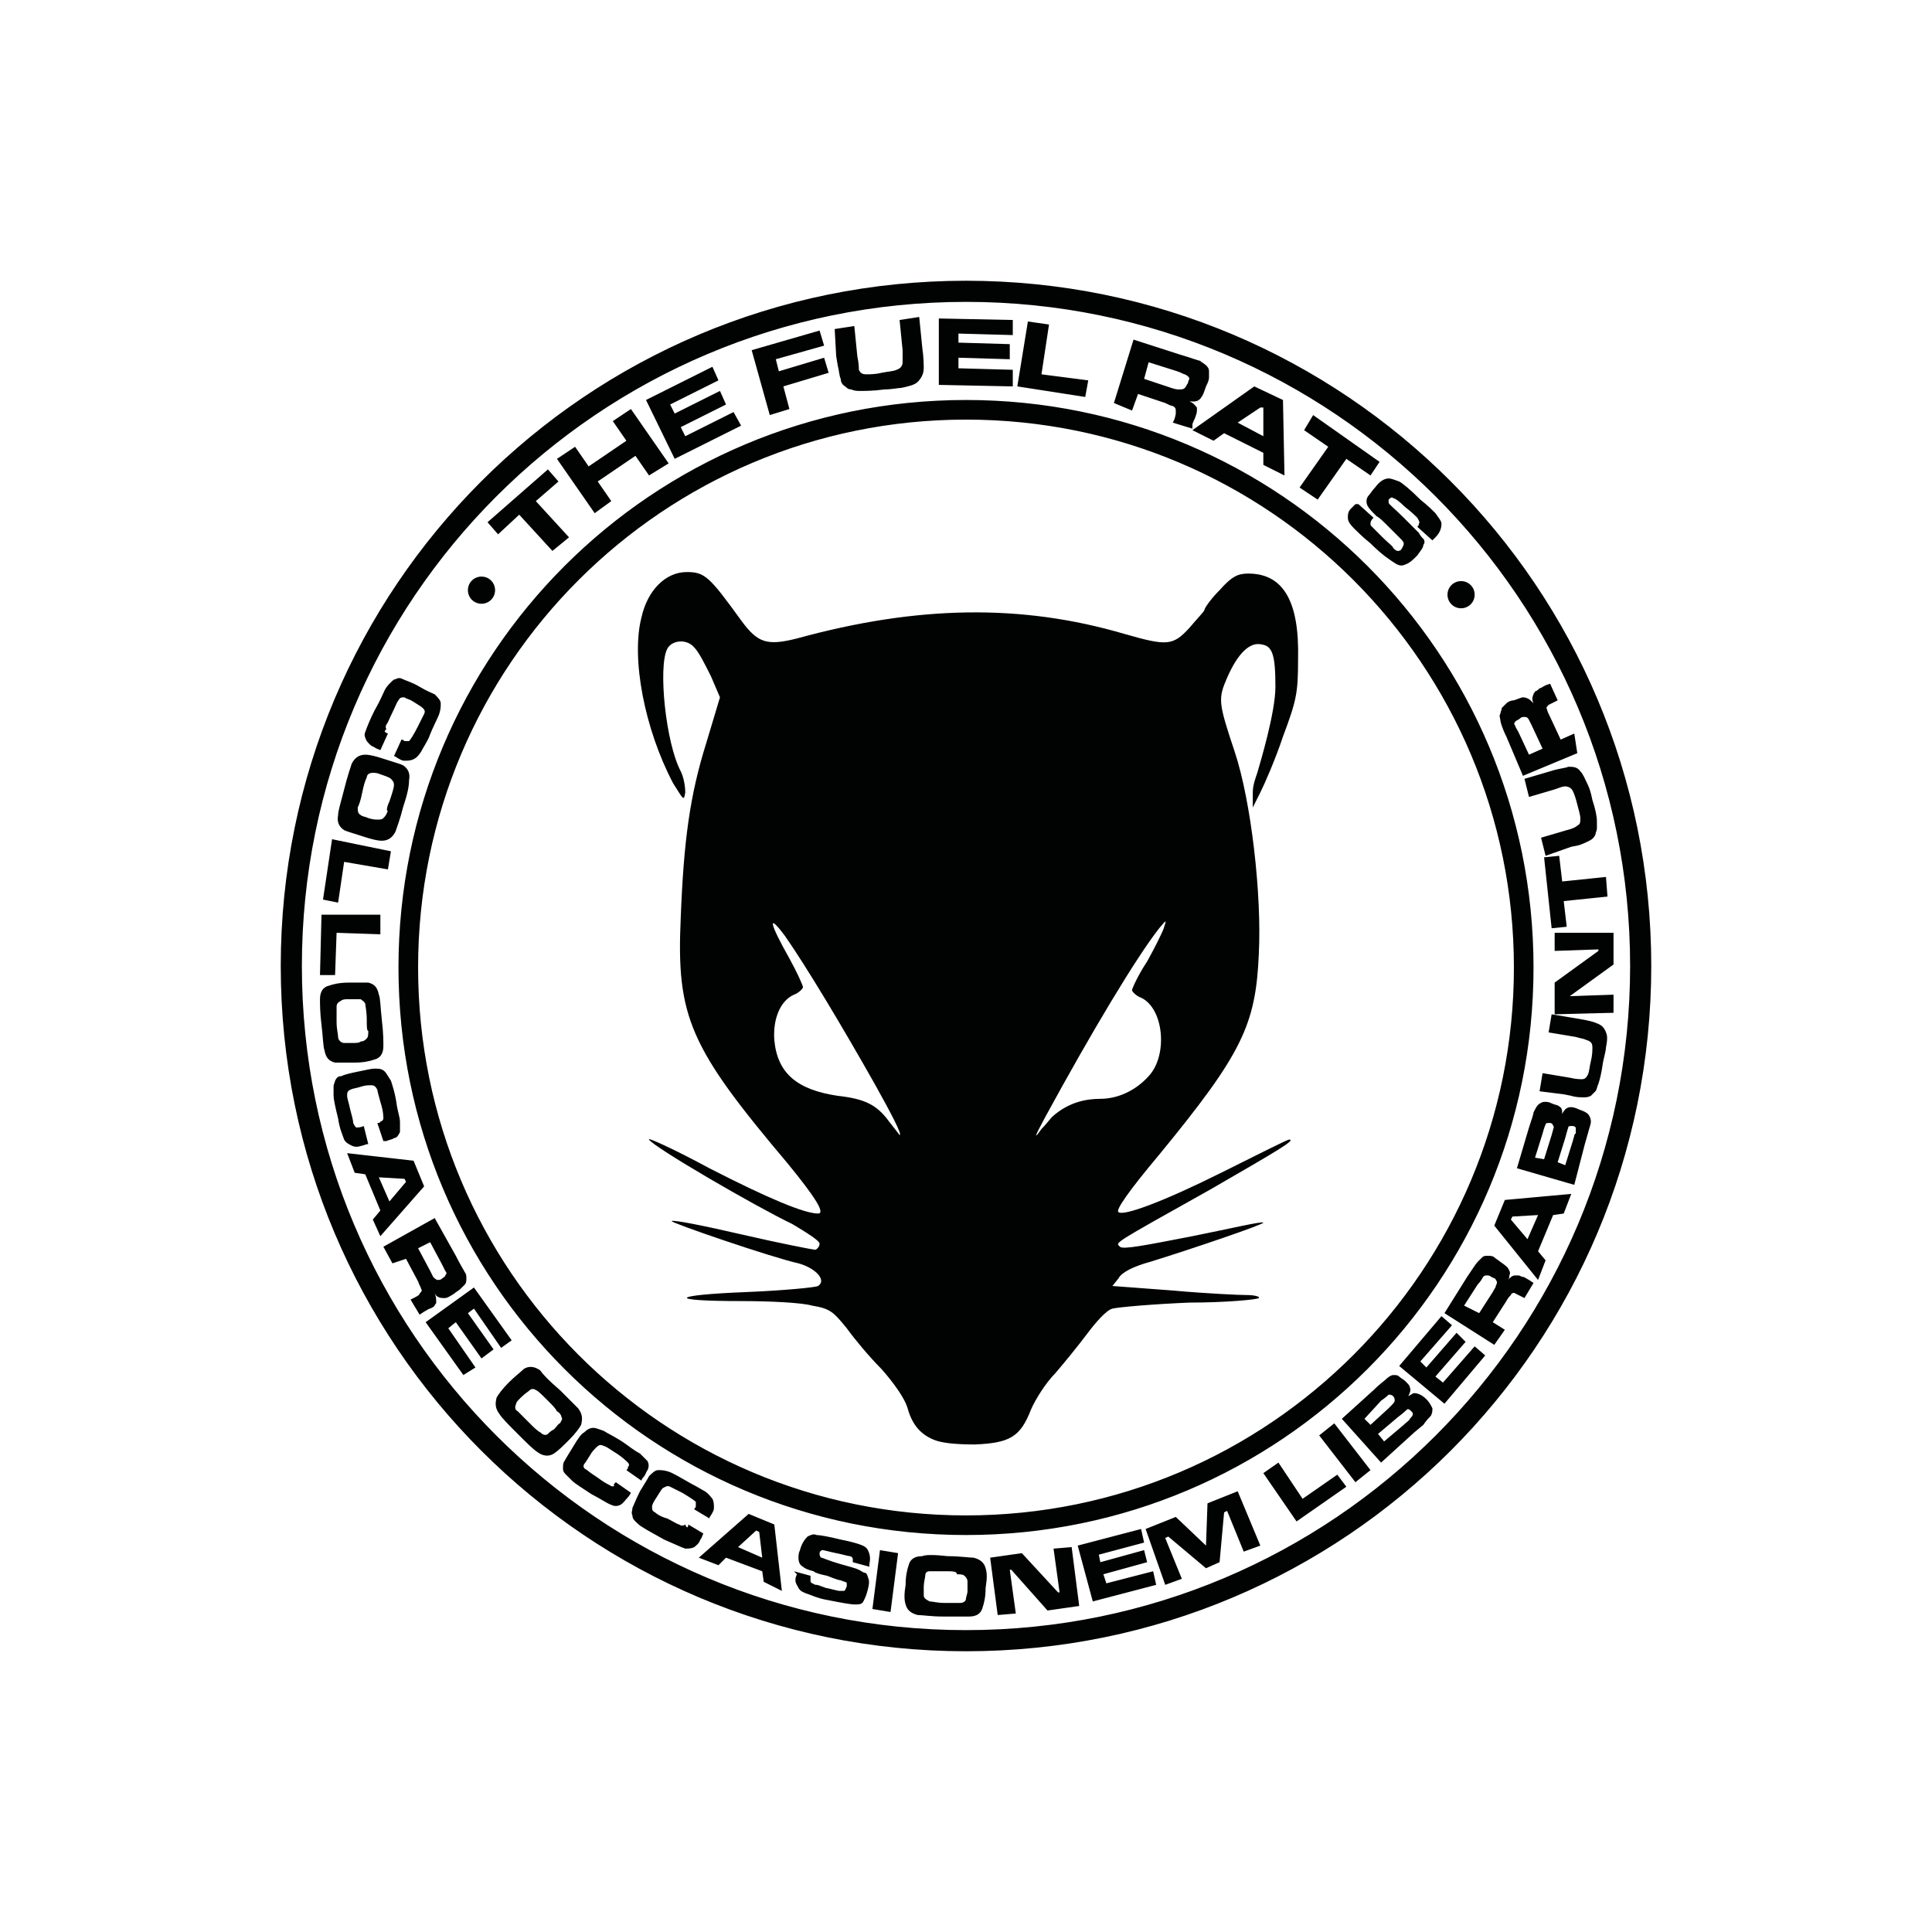 <?xml version="1.0" encoding="utf-8"?>
<!-- Generator: Adobe Illustrator 19.1.0, SVG Export Plug-In . SVG Version: 6.00 Build 0)  -->
<svg version="1.1" id="Layer_1" xmlns="http://www.w3.org/2000/svg" xmlns:xlink="http://www.w3.org/1999/xlink" x="0px" y="0px"
	 viewBox="0 0 128 128" enable-background="new 0 0 128 128" xml:space="preserve">
<path id="core" fill="#010202" d="M61.9,95.4c-1-0.4-1.5-1.1-1.8-2.2c-0.2-0.6-0.9-1.6-1.7-2.5c-0.8-0.8-1.8-2-2.3-2.7
	c-0.9-1.1-1.1-1.3-2.3-1.5c-0.7-0.2-2.8-0.3-4.7-0.3c-5,0-4.7-0.4,0.4-0.6c2.4-0.1,4.5-0.3,4.7-0.4c0.6-0.4-0.2-1.2-1.3-1.5
	c-1.8-0.4-8.5-2.7-8.4-2.8c0.1-0.1,2.1,0.3,4.7,0.9s4.7,1,4.8,1c0.1,0,0.3-0.2,0.3-0.4c0-0.2-0.8-0.7-1.8-1.3
	C50,79.9,43.3,76,43,75.5c-0.2-0.2,1.6,0.6,4,1.9c3.9,2,6.3,3,7.2,3c0.5,0-0.2-1.1-2-3.3c-6.5-7.7-7.4-9.7-7.1-16.3
	c0.2-5.1,0.6-8.1,1.7-11.6l0.9-3l-0.6-1.4c-0.4-0.8-0.8-1.6-1.1-1.9c-0.5-0.6-1.5-0.5-1.8,0.1c-0.6,1.2-0.1,6.2,0.9,8.1
	c0.2,0.4,0.3,1,0.3,1.4c-0.1,0.6-0.1,0.5-0.8-0.6c-1.9-3.6-2.8-8.3-2.1-11c0.4-1.8,1.6-3,3-3c1.2,0,1.5,0.3,3.6,3.2
	c1.1,1.5,1.7,1.7,3.7,1.2c8-2.2,14.9-2.3,21.7-0.3c2.8,0.8,3.2,0.8,4.3-0.4c0.5-0.6,1-1.1,1-1.2c0-0.1,0.4-0.7,1-1.3
	c0.8-0.9,1.2-1.1,1.9-1.1c2.3,0,3.4,1.8,3.3,5.7c0,2.2-0.1,2.7-1,5.1c-0.5,1.5-1.2,3.1-1.5,3.7l-0.5,1l0-1c0-0.5,0.2-1,0.3-1.3
	c0.2-0.7,1.2-4,1.2-5.7c0-2.1-0.2-2.7-0.9-2.8c-0.8-0.2-1.6,0.6-2.3,2.2c-0.6,1.4-0.6,1.6,0.5,4.9c1.1,3.3,1.8,9.5,1.6,13.4
	c-0.2,4.7-1.1,6.6-6.6,13.3c-2.1,2.5-2.9,3.7-2.7,3.8c0.3,0.3,3-0.7,6.8-2.6c2.4-1.2,4.4-2.2,4.5-2.2c0.5,0-0.7,0.7-5.2,3.3
	c-6.6,3.7-6.3,3.5-6,3.8c0.2,0.2,1.7-0.1,4.8-0.7c2.5-0.5,4.6-1,4.7-0.9c0.1,0.1-4.9,1.8-7.5,2.6c-1.1,0.3-1.9,0.7-2.1,1.1l-0.4,0.5
	l4,0.3c2.2,0.2,4.4,0.3,4.9,0.3c0.5,0,0.9,0.1,0.8,0.2c-0.1,0.1-2.2,0.3-4.6,0.3c-2.4,0.1-4.7,0.3-5.1,0.4c-0.4,0.1-1.1,0.9-1.7,1.7
	c-0.6,0.8-1.5,1.9-2.1,2.6c-0.6,0.6-1.3,1.7-1.6,2.4c-0.7,1.8-1.4,2.2-3.7,2.3C63.3,95.7,62.4,95.6,61.9,95.4L61.9,95.4z M69.7,74
	c1.1-1,2.3-1.2,3.2-1.2c1.1,0,2.3-0.5,3.2-1.5c1.3-1.4,1-4.5-0.5-5.2C75.3,66,75,65.7,75,65.6c0-0.1,0.4-1,1-1.9
	c0.5-0.9,1-1.9,1.1-2.2c0.2-0.6,0.2-0.6-0.3,0c-1.5,1.9-4.5,6.9-7.6,12.6c-0.7,1.3-0.7,1.4-0.2,0.7C69.3,74.5,69.6,74.1,69.7,74
	L69.7,74z M58,71.9C55.8,68,53.4,64,52,62c-1.2-1.6-1-0.8,0.3,1.5c0.5,0.9,0.9,1.8,0.9,1.9s-0.3,0.4-0.6,0.5c-0.9,0.4-1.4,1.6-1.3,3
	c0.2,2.2,1.5,3.3,4.2,3.7c1.8,0.2,2.6,0.6,3.4,1.7c0.4,0.5,0.7,0.9,0.7,0.9C59.8,75.2,59,73.7,58,71.9L58,71.9z M31.9,38.2
	c0.5,0,0.9,0.4,0.9,0.9S32.4,40,31.9,40c-0.5,0-0.9-0.4-0.9-0.9S31.4,38.2,31.9,38.2z M96.8,38.5c0.5,0,0.9,0.4,0.9,0.9
	c0,0.5-0.4,0.9-0.9,0.9c-0.5,0-0.9-0.4-0.9-0.9C95.9,38.9,96.3,38.5,96.8,38.5z M32.3,34.6l4-3.5l0.7,0.8l-1.5,1.3l2.2,2.4l-1.1,0.9
	l-2.2-2.4L33,35.4L32.3,34.6z M36.9,30.4l1.2-0.8l0.9,1.3l2.5-1.7l-0.9-1.3l1.2-0.8l2.5,3.6L43,31.5l-0.9-1.3l-2.5,1.7l0.9,1.3
	L39.4,34L36.9,30.4L36.9,30.4z M42.8,26.5l4.4-2.2l0.4,0.9l-3.2,1.6l0.3,0.6l3-1.5l0.4,0.9l-3,1.5l0.3,0.6l3.2-1.6l0.5,0.9l-4.4,2.2
	L42.8,26.5L42.8,26.5z M49.8,23.2l4.5-1.3l0.3,1l-3.2,0.9l0.2,0.8l3-0.9l0.3,1l-3,0.9l0.4,1.5L51,27.5L49.8,23.2L49.8,23.2z
	 M55.3,21.8l1.3-0.2l0.2,2c0.1,0.5,0.1,0.7,0.1,0.9c0.1,0.2,0.2,0.3,0.5,0.3c0.2,0,0.6,0,1-0.1c0.5-0.1,0.8-0.1,1-0.2
	c0.3-0.1,0.4-0.3,0.4-0.5c0-0.2,0-0.5,0-0.8l-0.2-2l1.3-0.2l0.2,2c0.1,0.7,0.1,1.2,0.1,1.4c0,0.4-0.2,0.7-0.4,0.9
	c-0.2,0.2-0.6,0.3-1.1,0.4c-0.2,0-0.6,0.1-1.1,0.1c-0.7,0.1-1.3,0.1-1.6,0.1c-0.2,0-0.4,0-0.6-0.1c-0.2,0-0.3-0.1-0.4-0.2
	c-0.2-0.1-0.3-0.3-0.3-0.5c-0.1-0.2-0.1-0.5-0.2-0.9l-0.1-0.6L55.3,21.8L55.3,21.8z M62.2,21.1l4.9,0.1l0,1l-3.6-0.1l0,0.6l3.4,0.1
	l0,1l-3.4-0.1l0,0.7l3.6,0.1l0,1.1l-4.9-0.1L62.2,21.1L62.2,21.1z M68.1,21.3l1.4,0.2L69,24.8l3.1,0.4l-0.2,1.1l-4.5-0.7L68.1,21.3z
	 M73.8,26.7l1.3-4.2l3.1,1c0.7,0.2,1.2,0.4,1.3,0.4c0.1,0.1,0.3,0.2,0.4,0.3c0.1,0.1,0.2,0.2,0.2,0.4c0,0.1,0,0.3,0,0.4
	c0,0.2-0.1,0.4-0.2,0.6c-0.1,0.3-0.2,0.6-0.3,0.7c-0.1,0.2-0.3,0.3-0.5,0.3c-0.1,0-0.2,0-0.3,0c0.3,0.1,0.4,0.3,0.5,0.4
	c0,0.1,0,0.2,0,0.2s0,0.2-0.1,0.4c0,0.1-0.1,0.2-0.2,0.5L79,28.4L77.7,28l0.1-0.2c0.1-0.3,0.1-0.4,0.1-0.5c0-0.2,0-0.3-0.2-0.4
	c-0.1,0-0.3-0.1-0.5-0.2l-1.8-0.6l-0.4,1.1L73.8,26.7L73.8,26.7z M75.8,25.1l1.8,0.6c0.3,0.1,0.4,0.1,0.5,0.1c0.2,0,0.3,0,0.4-0.1
	c0.1-0.1,0.1-0.2,0.2-0.3c0-0.1,0.1-0.3,0.1-0.3c0-0.1-0.1-0.2-0.3-0.3c-0.1,0-0.2-0.1-0.5-0.2L76.1,24L75.8,25.1z M83.7,30.8V30
	l-2.6-1.3l-0.7,0.5l-1.4-0.7l4.1-2.9l1.9,0.9l0.1,5L83.7,30.8L83.7,30.8z M83.7,28.9v-1.9L83.5,27L82,28L83.7,28.9L83.7,28.9z
	 M87,27.5l4.4,3.1l-0.6,0.9l-1.6-1.1l-1.9,2.7l-1.2-0.8l1.9-2.7l-1.6-1.1L87,27.5L87,27.5z M90,33.4l1,0.9c-0.2,0.2-0.2,0.3-0.2,0.4
	c0,0.1,0,0.1,0.1,0.2c0,0,0.1,0.1,0.2,0.2c0.1,0.1,0.2,0.2,0.5,0.5c0.4,0.4,0.7,0.6,0.7,0.7c0.1,0.1,0.2,0.2,0.3,0.2
	c0.1,0,0.2,0,0.3-0.2C93,36.1,93,36.1,93,36c0-0.1-0.1-0.2-0.3-0.4c-0.1-0.1-0.4-0.4-0.7-0.7c-0.4-0.4-0.6-0.6-0.8-0.7
	c-0.3-0.3-0.5-0.5-0.6-0.7c-0.1-0.2-0.1-0.5,0.1-0.7c0.1-0.1,0.2-0.3,0.4-0.5c0.3-0.4,0.6-0.6,0.9-0.6c0.2,0,0.4,0.1,0.7,0.2
	c0.2,0.1,0.7,0.5,1.4,1.2c0.5,0.4,0.8,0.7,1,0.9c0.2,0.3,0.4,0.5,0.4,0.7c0,0.3-0.1,0.6-0.4,0.9c0,0-0.1,0.1-0.2,0.2l-1-0.9
	c0.1-0.1,0.1-0.1,0.1-0.2c0.1-0.1,0-0.2-0.1-0.4c-0.1-0.1-0.4-0.4-0.8-0.7c-0.4-0.4-0.7-0.6-0.8-0.6c-0.1-0.1-0.2,0-0.3,0.1
	C92,33.1,92,33.2,92,33.3s0.4,0.4,1,1c0.5,0.5,0.9,0.9,1,1c0.1,0.2,0.2,0.3,0.3,0.4c0.1,0.1,0.1,0.3,0,0.4c0,0.2-0.2,0.4-0.4,0.7
	c-0.3,0.3-0.5,0.5-0.8,0.6c-0.2,0.1-0.4,0.1-0.7-0.1s-0.8-0.5-1.6-1.3c-0.5-0.4-0.9-0.8-1.1-1c-0.3-0.3-0.4-0.5-0.4-0.7
	c0-0.2,0-0.4,0.2-0.6c0.1-0.1,0.2-0.2,0.3-0.3L90,33.4L90,33.4z M64,18.6c-25.1,0-45.4,20.3-45.4,45.4s20.3,45.4,45.4,45.4l0,0
	c25.1,0,45.4-20.3,45.4-45.4S89.1,18.6,64,18.6z M64,20c24.3,0,44,19.7,44,44s-19.7,44-44,44S20,88.3,20,64S39.7,20,64,20z M64,26.5
	c-20.8,0-37.6,16.8-37.6,37.6c0,20.8,16.8,37.6,37.6,37.6c20.8,0,37.6-16.8,37.6-37.6C101.6,43.3,84.8,26.5,64,26.5z M64,27.8
	c20.1,0,36.3,16.3,36.3,36.3S84.1,100.4,64,100.4l0,0c-20.1,0-36.3-16.3-36.3-36.3l0,0C27.7,44,44,27.8,64,27.8L64,27.8z M25.7,48.6
	l-0.5,1.1c-0.2-0.1-0.3-0.1-0.4-0.2c-0.3-0.1-0.4-0.3-0.5-0.4c-0.1-0.2-0.2-0.4-0.1-0.6c0.1-0.3,0.3-0.8,0.6-1.4
	c0.4-0.7,0.6-1.2,0.7-1.4c0.1-0.2,0.3-0.4,0.4-0.5s0.2-0.2,0.3-0.2c0.2-0.1,0.3-0.1,0.5,0c0.2,0.1,0.6,0.2,1.1,0.5
	c0.5,0.3,0.8,0.4,1,0.5c0.2,0.2,0.4,0.4,0.4,0.6c0,0.2,0,0.4-0.1,0.7c-0.1,0.3-0.4,0.8-0.7,1.6c-0.2,0.4-0.4,0.7-0.5,0.9
	c-0.2,0.3-0.3,0.4-0.5,0.5c-0.2,0.1-0.4,0.1-0.6,0.1c-0.2,0-0.3-0.1-0.5-0.2c0,0-0.1-0.1-0.2-0.1l0.5-1.1c0.1,0,0.2,0.1,0.2,0.1
	c0.1,0,0.2,0,0.3,0c0.1-0.1,0.3-0.4,0.6-1c0.2-0.4,0.3-0.6,0.4-0.8c0.1-0.2,0-0.3-0.1-0.4c-0.1-0.1-0.3-0.2-0.6-0.4
	c-0.3-0.2-0.5-0.2-0.6-0.3c-0.2,0-0.3,0-0.4,0.2c-0.1,0.1-0.2,0.4-0.4,0.8c-0.2,0.4-0.3,0.7-0.4,0.8c-0.1,0.2,0,0.3,0,0.3
	C25.4,48.5,25.5,48.5,25.7,48.6z M26.7,53.5c-0.2,0.8-0.4,1.3-0.5,1.6c-0.2,0.4-0.5,0.6-0.9,0.6c-0.3,0-0.7-0.1-1.3-0.3
	c-0.6-0.2-1-0.3-1.2-0.4c-0.3-0.2-0.5-0.5-0.4-1c0-0.3,0.2-0.9,0.4-1.7c0.2-0.8,0.4-1.4,0.5-1.7c0.2-0.4,0.5-0.6,0.9-0.6
	c0.3,0,0.7,0.1,1.3,0.3c0.6,0.2,1,0.3,1.2,0.4c0.3,0.2,0.5,0.5,0.4,1C27.1,52.1,27,52.6,26.7,53.5L26.7,53.5z M25.8,53.1
	c0.2-0.6,0.3-0.9,0.3-1.1c0-0.2-0.1-0.3-0.2-0.4s-0.4-0.2-0.7-0.3c-0.2-0.1-0.4-0.1-0.5-0.1c-0.2,0-0.4,0.1-0.4,0.3
	c-0.1,0.2-0.2,0.5-0.3,1c-0.1,0.5-0.2,0.8-0.3,1c0,0.2,0,0.4,0.2,0.5c0.1,0.1,0.3,0.1,0.5,0.2c0.3,0.1,0.5,0.1,0.6,0.1
	c0.2,0,0.3,0,0.4-0.1c0.1-0.1,0.2-0.2,0.3-0.5C25.6,53.8,25.6,53.5,25.8,53.1z M25.9,56.4l-0.2,1.2l-2.9-0.5l-0.4,2.7l-1-0.2l0.6-4
	L25.9,56.4L25.9,56.4z M25.2,60.6l0,1.3l-2.9-0.1l-0.1,2.8l-1,0l0.1-4L25.2,60.6L25.2,60.6z M25.3,67.6c0.1,0.8,0.1,1.4,0.1,1.7
	c0,0.5-0.2,0.8-0.6,0.9c-0.3,0.1-0.7,0.2-1.3,0.2s-1,0-1.3,0c-0.4-0.1-0.6-0.3-0.7-0.8c-0.1-0.3-0.1-0.9-0.2-1.7
	c-0.1-0.8-0.1-1.4-0.1-1.7c0-0.5,0.2-0.8,0.6-0.9c0.3-0.1,0.7-0.2,1.3-0.2s1.1,0,1.3,0c0.4,0.1,0.6,0.3,0.7,0.8
	C25.2,66.1,25.2,66.7,25.3,67.6L25.3,67.6z M24.3,67.6c0-0.6-0.1-1-0.1-1.1c-0.1-0.2-0.2-0.2-0.3-0.3c-0.1,0-0.4,0-0.8,0
	c-0.2,0-0.4,0-0.5,0.1c-0.2,0.1-0.3,0.2-0.3,0.4c0,0.2,0,0.5,0,1c0,0.5,0.1,0.8,0.1,1c0,0.2,0.2,0.4,0.4,0.4c0.1,0,0.3,0,0.5,0
	c0.3,0,0.5,0,0.6-0.1c0.2,0,0.3-0.1,0.4-0.2c0.1-0.1,0.1-0.3,0.1-0.5C24.3,68.3,24.3,68,24.3,67.6L24.3,67.6z M24.1,74.6l0.3,1.2
	c-0.2,0-0.3,0.1-0.4,0.1c-0.3,0.1-0.5,0.1-0.7,0c-0.2-0.1-0.4-0.2-0.5-0.4c-0.1-0.3-0.3-0.7-0.4-1.4c-0.2-0.8-0.3-1.3-0.3-1.5
	c0-0.3,0-0.4,0-0.6c0-0.2,0.1-0.3,0.1-0.4c0.1-0.2,0.2-0.3,0.4-0.3c0.2-0.1,0.6-0.2,1.1-0.3c0.5-0.1,0.9-0.2,1.1-0.2
	c0.3,0,0.5,0,0.7,0.2c0.1,0.1,0.2,0.3,0.4,0.6c0.1,0.3,0.3,0.9,0.4,1.7c0.1,0.5,0.2,0.8,0.2,1c0,0.3,0,0.5,0,0.7
	c-0.1,0.2-0.2,0.4-0.4,0.4c-0.1,0.1-0.3,0.1-0.5,0.2c0,0-0.1,0-0.2,0L25,74.4c0.1,0,0.2,0,0.2-0.1c0.1,0,0.2-0.1,0.2-0.2
	c0-0.1,0-0.5-0.2-1.1c-0.1-0.4-0.2-0.7-0.2-0.8c-0.1-0.2-0.2-0.3-0.4-0.3c-0.2,0-0.4,0-0.7,0.1c-0.3,0.1-0.5,0.1-0.7,0.2
	c-0.2,0.1-0.2,0.2-0.2,0.4c0,0.2,0.1,0.4,0.2,0.9c0.1,0.4,0.2,0.7,0.2,0.9c0.1,0.2,0.1,0.2,0.2,0.3C23.7,74.7,23.9,74.7,24.1,74.6
	L24.1,74.6z M24.7,80.8l0.5-0.6l-1-2.4l-0.7-0.1l-0.5-1.3l4.4,0.5l0.7,1.7l-2.9,3.3L24.7,80.8L24.7,80.8z M25.8,79.6l1.1-1.3
	l-0.1-0.2L25.1,78L25.8,79.6L25.8,79.6z M25.4,82.6l3.4-1.9l1.4,2.5c0.3,0.6,0.5,0.9,0.6,1.1c0.1,0.1,0.1,0.3,0.1,0.4
	c0,0.1,0,0.3-0.1,0.4c-0.1,0.1-0.2,0.2-0.3,0.3c-0.1,0.1-0.3,0.2-0.4,0.3c-0.3,0.2-0.5,0.3-0.6,0.3c-0.2,0-0.4,0-0.5-0.1
	c-0.1,0-0.1-0.1-0.2-0.2c0.1,0.2,0.1,0.4,0.1,0.6c0,0.1-0.1,0.1-0.1,0.2c-0.1,0.1-0.1,0.1-0.3,0.2c-0.1,0-0.2,0.1-0.4,0.2l-0.3,0.2
	l-0.6-1l0.2-0.1c0.2-0.1,0.4-0.2,0.4-0.3c0.1-0.1,0.2-0.2,0.1-0.3c0-0.1-0.1-0.2-0.2-0.5l-0.8-1.5L26,83.7L25.4,82.6L25.4,82.6z
	 M27.7,82.7l0.8,1.5c0.1,0.2,0.2,0.4,0.2,0.4c0.1,0.1,0.2,0.2,0.3,0.2c0.1,0,0.2,0,0.3-0.1c0.1-0.1,0.2-0.1,0.2-0.2
	c0.1-0.1,0.1-0.2,0-0.3c0,0-0.1-0.2-0.2-0.4l-0.8-1.5L27.7,82.7L27.7,82.7z M31.4,85.3l2.5,3.5l-0.7,0.5l-1.8-2.6l-0.4,0.3l1.7,2.4
	L31.9,90l-1.7-2.4L29.7,88l1.8,2.6l-0.8,0.5l-2.5-3.5L31.4,85.3L31.4,85.3z M37.1,92.1c0.6,0.6,1,1,1.2,1.2c0.3,0.4,0.3,0.7,0.2,1.1
	c-0.1,0.2-0.4,0.6-0.8,1c-0.4,0.4-0.7,0.7-1,0.9c-0.3,0.2-0.7,0.2-1.1-0.1c-0.3-0.2-0.7-0.6-1.3-1.2s-1-1-1.2-1.3
	c-0.3-0.4-0.3-0.7-0.2-1.1c0.1-0.2,0.4-0.6,0.8-1c0.4-0.4,0.8-0.7,1-0.9c0.3-0.2,0.7-0.2,1.1,0.1C36,91.1,36.4,91.5,37.1,92.1
	L37.1,92.1z M36.3,92.8c-0.4-0.4-0.7-0.7-0.8-0.7c-0.1-0.1-0.3-0.1-0.4,0c-0.1,0.1-0.3,0.2-0.6,0.5c-0.2,0.2-0.3,0.3-0.3,0.4
	c-0.1,0.2-0.1,0.4,0.1,0.5c0.1,0.1,0.4,0.4,0.7,0.7c0.4,0.4,0.6,0.6,0.8,0.7c0.2,0.2,0.4,0.2,0.5,0.1c0.1-0.1,0.2-0.2,0.4-0.3
	c0.2-0.2,0.3-0.4,0.4-0.4c0.1-0.2,0.2-0.3,0.1-0.4c0-0.1-0.1-0.3-0.3-0.4C36.8,93.3,36.6,93.1,36.3,92.8z M40.8,98.2l1,0.7
	c-0.1,0.2-0.2,0.3-0.2,0.3c-0.2,0.2-0.3,0.4-0.5,0.5c-0.2,0.1-0.4,0.1-0.6,0c-0.3-0.1-0.7-0.4-1.3-0.7c-0.6-0.4-1.1-0.7-1.3-0.9
	c-0.2-0.2-0.3-0.3-0.4-0.4c-0.1-0.1-0.2-0.2-0.2-0.4c0-0.2,0-0.4,0.1-0.5c0.1-0.2,0.3-0.5,0.6-1c0.3-0.5,0.5-0.8,0.7-0.9
	c0.2-0.2,0.4-0.3,0.6-0.3c0.2,0,0.4,0.1,0.7,0.2c0.3,0.2,0.8,0.4,1.5,0.9c0.4,0.3,0.7,0.5,0.9,0.6c0.2,0.2,0.4,0.4,0.5,0.5
	c0.1,0.2,0.1,0.4,0,0.6c-0.1,0.1-0.1,0.3-0.3,0.5c0,0-0.1,0.1-0.1,0.2l-1-0.7c0.1-0.1,0.1-0.1,0.1-0.2c0.1-0.1,0.1-0.2,0-0.3
	c-0.1-0.1-0.4-0.4-0.9-0.7c-0.3-0.2-0.6-0.4-0.7-0.4c-0.2-0.1-0.3-0.1-0.5,0.1c-0.1,0.1-0.3,0.3-0.4,0.5c-0.2,0.3-0.3,0.5-0.4,0.6
	c-0.1,0.2,0,0.3,0.2,0.4c0.1,0.1,0.4,0.3,0.7,0.5c0.4,0.3,0.6,0.4,0.8,0.5c0.1,0.1,0.3,0.1,0.3,0C40.6,98.4,40.7,98.3,40.8,98.2
	L40.8,98.2z M45.6,101l1,0.6c-0.1,0.2-0.1,0.3-0.2,0.4c-0.1,0.3-0.3,0.4-0.4,0.5c-0.2,0.1-0.4,0.1-0.6,0.1c-0.3-0.1-0.7-0.3-1.4-0.6
	c-0.7-0.4-1.1-0.6-1.4-0.8c-0.2-0.1-0.4-0.3-0.5-0.4c-0.1-0.1-0.2-0.2-0.2-0.4c-0.1-0.2,0-0.3,0-0.5c0.1-0.2,0.2-0.5,0.5-1.1
	c0.3-0.5,0.5-0.8,0.6-1c0.2-0.2,0.4-0.4,0.6-0.4c0.2,0,0.4,0,0.7,0.1c0.3,0.1,0.8,0.4,1.5,0.8c0.4,0.2,0.7,0.4,0.9,0.5
	c0.3,0.2,0.4,0.4,0.5,0.5c0.1,0.2,0.1,0.4,0.1,0.6c0,0.2-0.1,0.3-0.2,0.5c0,0-0.1,0.1-0.1,0.2l-1-0.6c0-0.1,0.1-0.1,0.1-0.2
	c0-0.1,0-0.2,0-0.3c-0.1-0.1-0.4-0.3-0.9-0.6c-0.4-0.2-0.6-0.3-0.8-0.4c-0.2-0.1-0.3,0-0.5,0.1c-0.1,0.1-0.2,0.3-0.4,0.6
	c-0.2,0.3-0.3,0.5-0.3,0.6c0,0.2,0,0.3,0.2,0.4c0.1,0.1,0.4,0.3,0.8,0.4c0.4,0.2,0.7,0.4,0.8,0.4c0.1,0.1,0.3,0.1,0.4,0
	C45.5,101.3,45.6,101.2,45.6,101L45.6,101z M50.6,104.8l-0.1-0.7l-2.4-0.9l-0.5,0.5l-1.3-0.5l3.3-2.9l1.7,0.7l0.5,4.4L50.6,104.8z
	 M50.5,103.2l-0.2-1.7l-0.2-0.1l-1.2,1.1L50.5,103.2z M52.6,104.1l1.1,0.3c0,0.2,0,0.3,0,0.4c0,0,0.1,0.1,0.1,0.1
	c0.1,0,0.1,0.1,0.3,0.1c0.1,0,0.3,0.1,0.6,0.2c0.5,0.1,0.8,0.2,0.9,0.2c0.2,0,0.3,0,0.3,0c0.1,0,0.1-0.1,0.2-0.3c0-0.1,0-0.2,0-0.2
	c0-0.1-0.2-0.1-0.4-0.2c-0.1,0-0.4-0.1-0.9-0.3c-0.5-0.1-0.8-0.2-0.9-0.3c-0.4-0.1-0.6-0.2-0.7-0.3c-0.2-0.1-0.3-0.3-0.3-0.6
	c0-0.1,0-0.3,0.1-0.5c0.1-0.4,0.3-0.7,0.5-0.9c0.2-0.1,0.4-0.2,0.6-0.1c0.2,0,0.8,0.1,1.6,0.3c0.5,0.1,0.9,0.2,1.2,0.3
	c0.3,0.1,0.5,0.2,0.6,0.4c0.1,0.2,0.2,0.5,0.1,0.9c0,0,0,0.1,0,0.2l-1.1-0.3c0-0.1,0-0.2,0-0.2c0-0.1-0.1-0.2-0.2-0.2
	c-0.1,0-0.4-0.1-0.9-0.2c-0.5-0.1-0.8-0.2-0.9-0.2c-0.1,0-0.2,0.1-0.2,0.2c0,0.1,0,0.2,0.1,0.3c0.1,0,0.5,0.2,1.2,0.4
	c0.7,0.2,1.1,0.3,1.3,0.4s0.3,0.2,0.4,0.2s0.2,0.2,0.2,0.3c0.1,0.2,0.1,0.4,0,0.8c-0.1,0.4-0.2,0.6-0.3,0.8
	c-0.1,0.2-0.3,0.2-0.6,0.2c-0.2,0-0.8-0.1-1.8-0.3c-0.6-0.1-1-0.3-1.3-0.4c-0.3-0.1-0.5-0.2-0.6-0.4c-0.1-0.2-0.2-0.3-0.2-0.5
	c0-0.1,0-0.2,0.1-0.4L52.6,104.1L52.6,104.1z M58.3,102.7l1.2,0.2l-0.5,3.9l-1.2-0.2L58.3,102.7L58.3,102.7z M62.8,103.1
	c0.8,0,1.4,0.1,1.7,0.1c0.4,0.1,0.7,0.3,0.8,0.7c0.1,0.3,0.1,0.7,0,1.3c0,0.6-0.1,1-0.2,1.3c-0.1,0.4-0.4,0.6-0.9,0.6
	c-0.3,0-0.9,0-1.7,0c-0.8,0-1.4-0.1-1.7-0.1c-0.4-0.1-0.7-0.3-0.8-0.7c-0.1-0.3-0.1-0.7,0-1.3c0-0.6,0.1-1,0.2-1.3
	c0.1-0.4,0.4-0.6,0.9-0.6C61.3,103,61.9,103,62.8,103.1z M62.7,104.1c-0.6,0-1,0-1.1,0c-0.2,0-0.3,0.1-0.3,0.3
	c0,0.1-0.1,0.4-0.1,0.8c0,0.2,0,0.4,0,0.5c0,0.2,0.2,0.3,0.4,0.4c0.2,0,0.5,0.1,1,0.1s0.8,0,1,0c0.2,0,0.4-0.1,0.4-0.3
	c0-0.1,0.1-0.3,0.1-0.5c0-0.3,0-0.5,0-0.6c0-0.2-0.1-0.3-0.2-0.4c-0.1-0.1-0.3-0.1-0.5-0.1C63.4,104.1,63.1,104.1,62.7,104.1
	L62.7,104.1z M65.6,103.2l2.1-0.3l2.4,2.6l0.1,0l-0.4-2.9l1.2-0.1l0.5,3.9l-2.1,0.3l-2.4-2.7l-0.1,0l0.4,2.9l-1.2,0.1L65.6,103.2
	L65.6,103.2z M71.4,102.4l4.2-1.1l0.2,0.9l-3,0.8l0.1,0.5l2.9-0.8l0.2,0.8l-2.9,0.8l0.2,0.6l3.1-0.8l0.2,0.9l-4.2,1.1L71.4,102.4
	L71.4,102.4z M75.9,101.3l2-0.8l2,1.9l0.1-2.8l2-0.8l1.5,3.6l-1.1,0.4l-1.1-2.7l-0.2,0.1l-0.3,3.3l-0.9,0.4l-2.5-2.1l-0.2,0.1
	l1.1,2.7l-1.1,0.4L75.9,101.3L75.9,101.3z M83.7,97.6l1-0.7l1.6,2.4l2.3-1.6l0.6,0.8l-3.3,2.3L83.7,97.6L83.7,97.6z M87.4,95.1
	l1-0.8l2.4,3.1l-1,0.8L87.4,95.1L87.4,95.1z M91.5,96.9L88.9,94l2.1-1.9c0.4-0.4,0.7-0.6,0.8-0.7c0.2-0.2,0.4-0.3,0.5-0.3
	c0.2,0,0.3,0,0.4,0.1s0.3,0.2,0.4,0.3c0.2,0.2,0.3,0.3,0.3,0.4c0.1,0.2,0,0.4-0.1,0.6c0.2-0.1,0.3-0.2,0.4-0.2
	c0.2,0,0.5,0.1,0.8,0.4c0.2,0.2,0.3,0.4,0.4,0.6c0,0.2,0,0.3-0.1,0.5c-0.1,0.1-0.3,0.3-0.5,0.6l-0.6,0.5L91.5,96.9L91.5,96.9z
	 M90.8,94.4l1.2-1.1c0.3-0.3,0.4-0.4,0.4-0.5c0-0.1,0-0.2-0.1-0.3c-0.1-0.1-0.2-0.1-0.3-0.1c0,0-0.2,0.2-0.5,0.4L90.4,94L90.8,94.4
	L90.8,94.4z M91.7,95.5l1.3-1.1c0.2-0.2,0.4-0.3,0.4-0.4c0.1-0.1,0.2-0.2,0.2-0.3c0-0.1,0-0.1-0.1-0.2c-0.1-0.1-0.2-0.2-0.3-0.1
	c0,0-0.2,0.2-0.6,0.5L91.3,95L91.7,95.5L91.7,95.5z M92.7,90.5l2.8-3.3l0.7,0.6l-2.1,2.4l0.4,0.4l2-2.3l0.6,0.6l-2,2.3l0.5,0.4
	l2.1-2.4l0.7,0.6L95.7,93L92.7,90.5L92.7,90.5z M99,89.1L95.7,87l1.5-2.4c0.4-0.6,0.6-0.9,0.7-1c0.1-0.1,0.2-0.2,0.3-0.3
	c0.1-0.1,0.2-0.1,0.4-0.1c0.1,0,0.3,0,0.4,0.1c0.1,0.1,0.3,0.2,0.4,0.3c0.3,0.2,0.4,0.3,0.5,0.4c0.1,0.2,0.2,0.3,0.1,0.5
	c0,0.1,0,0.2-0.1,0.3c0.2-0.2,0.3-0.3,0.5-0.3c0.1,0,0.1,0,0.2,0c0.1,0,0.2,0.1,0.3,0.1c0.1,0,0.2,0.1,0.4,0.2l0.3,0.2l-0.6,1
	l-0.2-0.1c-0.2-0.1-0.4-0.2-0.4-0.2c-0.1-0.1-0.3,0-0.3,0.1c-0.1,0.1-0.2,0.2-0.3,0.4l-0.9,1.4l0.8,0.5L99,89.1L99,89.1z M98,87
	l0.9-1.4c0.1-0.2,0.2-0.3,0.2-0.4c0.1-0.2,0.1-0.3,0-0.4c0-0.1-0.1-0.1-0.3-0.2c-0.1-0.1-0.2-0.1-0.3-0.1c-0.1,0-0.2,0-0.3,0.2
	c0,0-0.1,0.2-0.3,0.4l-0.9,1.4L98,87L98,87z M103.6,80.4l-0.7,0.1l-1,2.4l0.5,0.6l-0.5,1.3L99,81.2l0.7-1.7l4.4-0.4L103.6,80.4z
	 M101.9,80.5l-1.7,0.1l-0.1,0.2l1.1,1.3L101.9,80.5z M104.3,78.5l-3.8-1.1l0.8-2.7c0.2-0.6,0.3-0.9,0.3-1c0.1-0.2,0.2-0.4,0.3-0.5
	c0.1-0.1,0.3-0.2,0.4-0.2c0.2,0,0.3,0,0.5,0.1c0.2,0.1,0.4,0.1,0.5,0.2c0.2,0.1,0.2,0.3,0.2,0.5c0.1-0.2,0.2-0.3,0.2-0.3
	c0.2-0.2,0.5-0.2,0.9,0c0.3,0.1,0.5,0.2,0.6,0.3c0.1,0.1,0.2,0.3,0.2,0.5c0,0.2-0.1,0.4-0.2,0.8l-0.2,0.7L104.3,78.5L104.3,78.5z
	 M102.3,76.8l0.5-1.6c0.1-0.4,0.2-0.6,0.1-0.6c0-0.1-0.1-0.2-0.2-0.2c-0.2,0-0.3,0-0.3,0.1c0,0-0.1,0.2-0.2,0.6l-0.5,1.6L102.3,76.8
	L102.3,76.8z M103.7,77.2l0.5-1.6c0.1-0.3,0.1-0.5,0.2-0.5c0-0.2,0-0.3,0-0.4c0,0-0.1-0.1-0.2-0.1c-0.2,0-0.3,0-0.3,0.1
	c0,0-0.1,0.3-0.2,0.7l-0.5,1.6L103.7,77.2L103.7,77.2z M102,72.3l0.2-1.2l1.8,0.3c0.4,0.1,0.7,0.1,0.8,0.1c0.2,0,0.3-0.1,0.4-0.3
	c0.1-0.2,0.1-0.5,0.2-0.9s0.1-0.7,0.1-0.9c0-0.3-0.1-0.4-0.4-0.5c-0.2-0.1-0.4-0.1-0.7-0.2l-1.8-0.3l0.2-1.2l1.8,0.3
	c0.6,0.1,1,0.2,1.2,0.3c0.3,0.1,0.5,0.3,0.6,0.6c0.1,0.2,0.1,0.5,0,1c0,0.2-0.1,0.5-0.2,1c-0.1,0.7-0.2,1.1-0.3,1.4
	c-0.1,0.2-0.1,0.4-0.2,0.5c-0.1,0.1-0.2,0.2-0.3,0.3c-0.2,0.1-0.3,0.1-0.5,0.1c-0.2,0-0.5,0-0.8-0.1l-0.5-0.1L102,72.3L102,72.3z
	 M103,67.2l0-2.1l2.9-2.1v-0.1l-2.9,0.1l0-1.2l3.9,0l0,2.1l-2.9,2.1V66l2.9-0.1l0,1.2L103,67.2L103,67.2z M102.8,61.5l-0.5-4.7
	l1-0.1l0.2,1.7l2.9-0.3l0.1,1.3l-2.9,0.3l0.2,1.7L102.8,61.5L102.8,61.5z M102.4,56.7l-0.3-1.2l1.7-0.5c0.4-0.1,0.6-0.2,0.7-0.3
	c0.2-0.1,0.2-0.2,0.2-0.5c0-0.2-0.1-0.5-0.2-0.9c-0.1-0.4-0.2-0.7-0.3-0.9c-0.1-0.2-0.3-0.3-0.5-0.3c-0.2,0-0.4,0.1-0.7,0.2
	l-1.7,0.5l-0.3-1.2l1.7-0.5c0.6-0.2,1-0.2,1.2-0.3c0.3,0,0.6,0,0.8,0.3c0.2,0.2,0.3,0.5,0.5,0.9c0.1,0.2,0.2,0.5,0.3,1
	c0.2,0.6,0.3,1.1,0.3,1.4c0,0.2,0,0.4,0,0.5c0,0.1-0.1,0.3-0.1,0.4c-0.1,0.2-0.2,0.3-0.4,0.4c-0.2,0.1-0.4,0.2-0.7,0.3l-0.5,0.1
	L102.4,56.7z M104.5,49.9l-3.6,1.5l-1.1-2.6c-0.3-0.6-0.4-1-0.4-1.1c0-0.1-0.1-0.3,0-0.4c0-0.1,0.1-0.3,0.1-0.4
	c0.1-0.1,0.2-0.2,0.3-0.3c0.1-0.1,0.3-0.2,0.5-0.2c0.3-0.1,0.5-0.2,0.6-0.2c0.2,0,0.4,0.1,0.5,0.2c0,0,0.1,0.1,0.2,0.2
	c-0.1-0.2-0.1-0.4,0-0.6c0-0.1,0.1-0.1,0.1-0.2c0.1,0,0.2-0.1,0.3-0.2c0.1,0,0.2-0.1,0.4-0.2l0.3-0.1l0.5,1.1l-0.2,0.1
	c-0.2,0.1-0.4,0.2-0.4,0.2c-0.1,0.1-0.2,0.2-0.1,0.3c0,0.1,0.1,0.3,0.2,0.5l0.7,1.5l0.9-0.4L104.5,49.9L104.5,49.9z M102.2,49.6
	l-0.7-1.5c-0.1-0.2-0.2-0.4-0.2-0.4c-0.1-0.2-0.2-0.2-0.3-0.2c-0.1,0-0.2,0-0.3,0.1c-0.1,0.1-0.2,0.1-0.3,0.2
	c-0.1,0.1-0.1,0.2,0,0.3c0,0.1,0.1,0.2,0.2,0.4l0.7,1.5L102.2,49.6L102.2,49.6z"/>
</svg>
